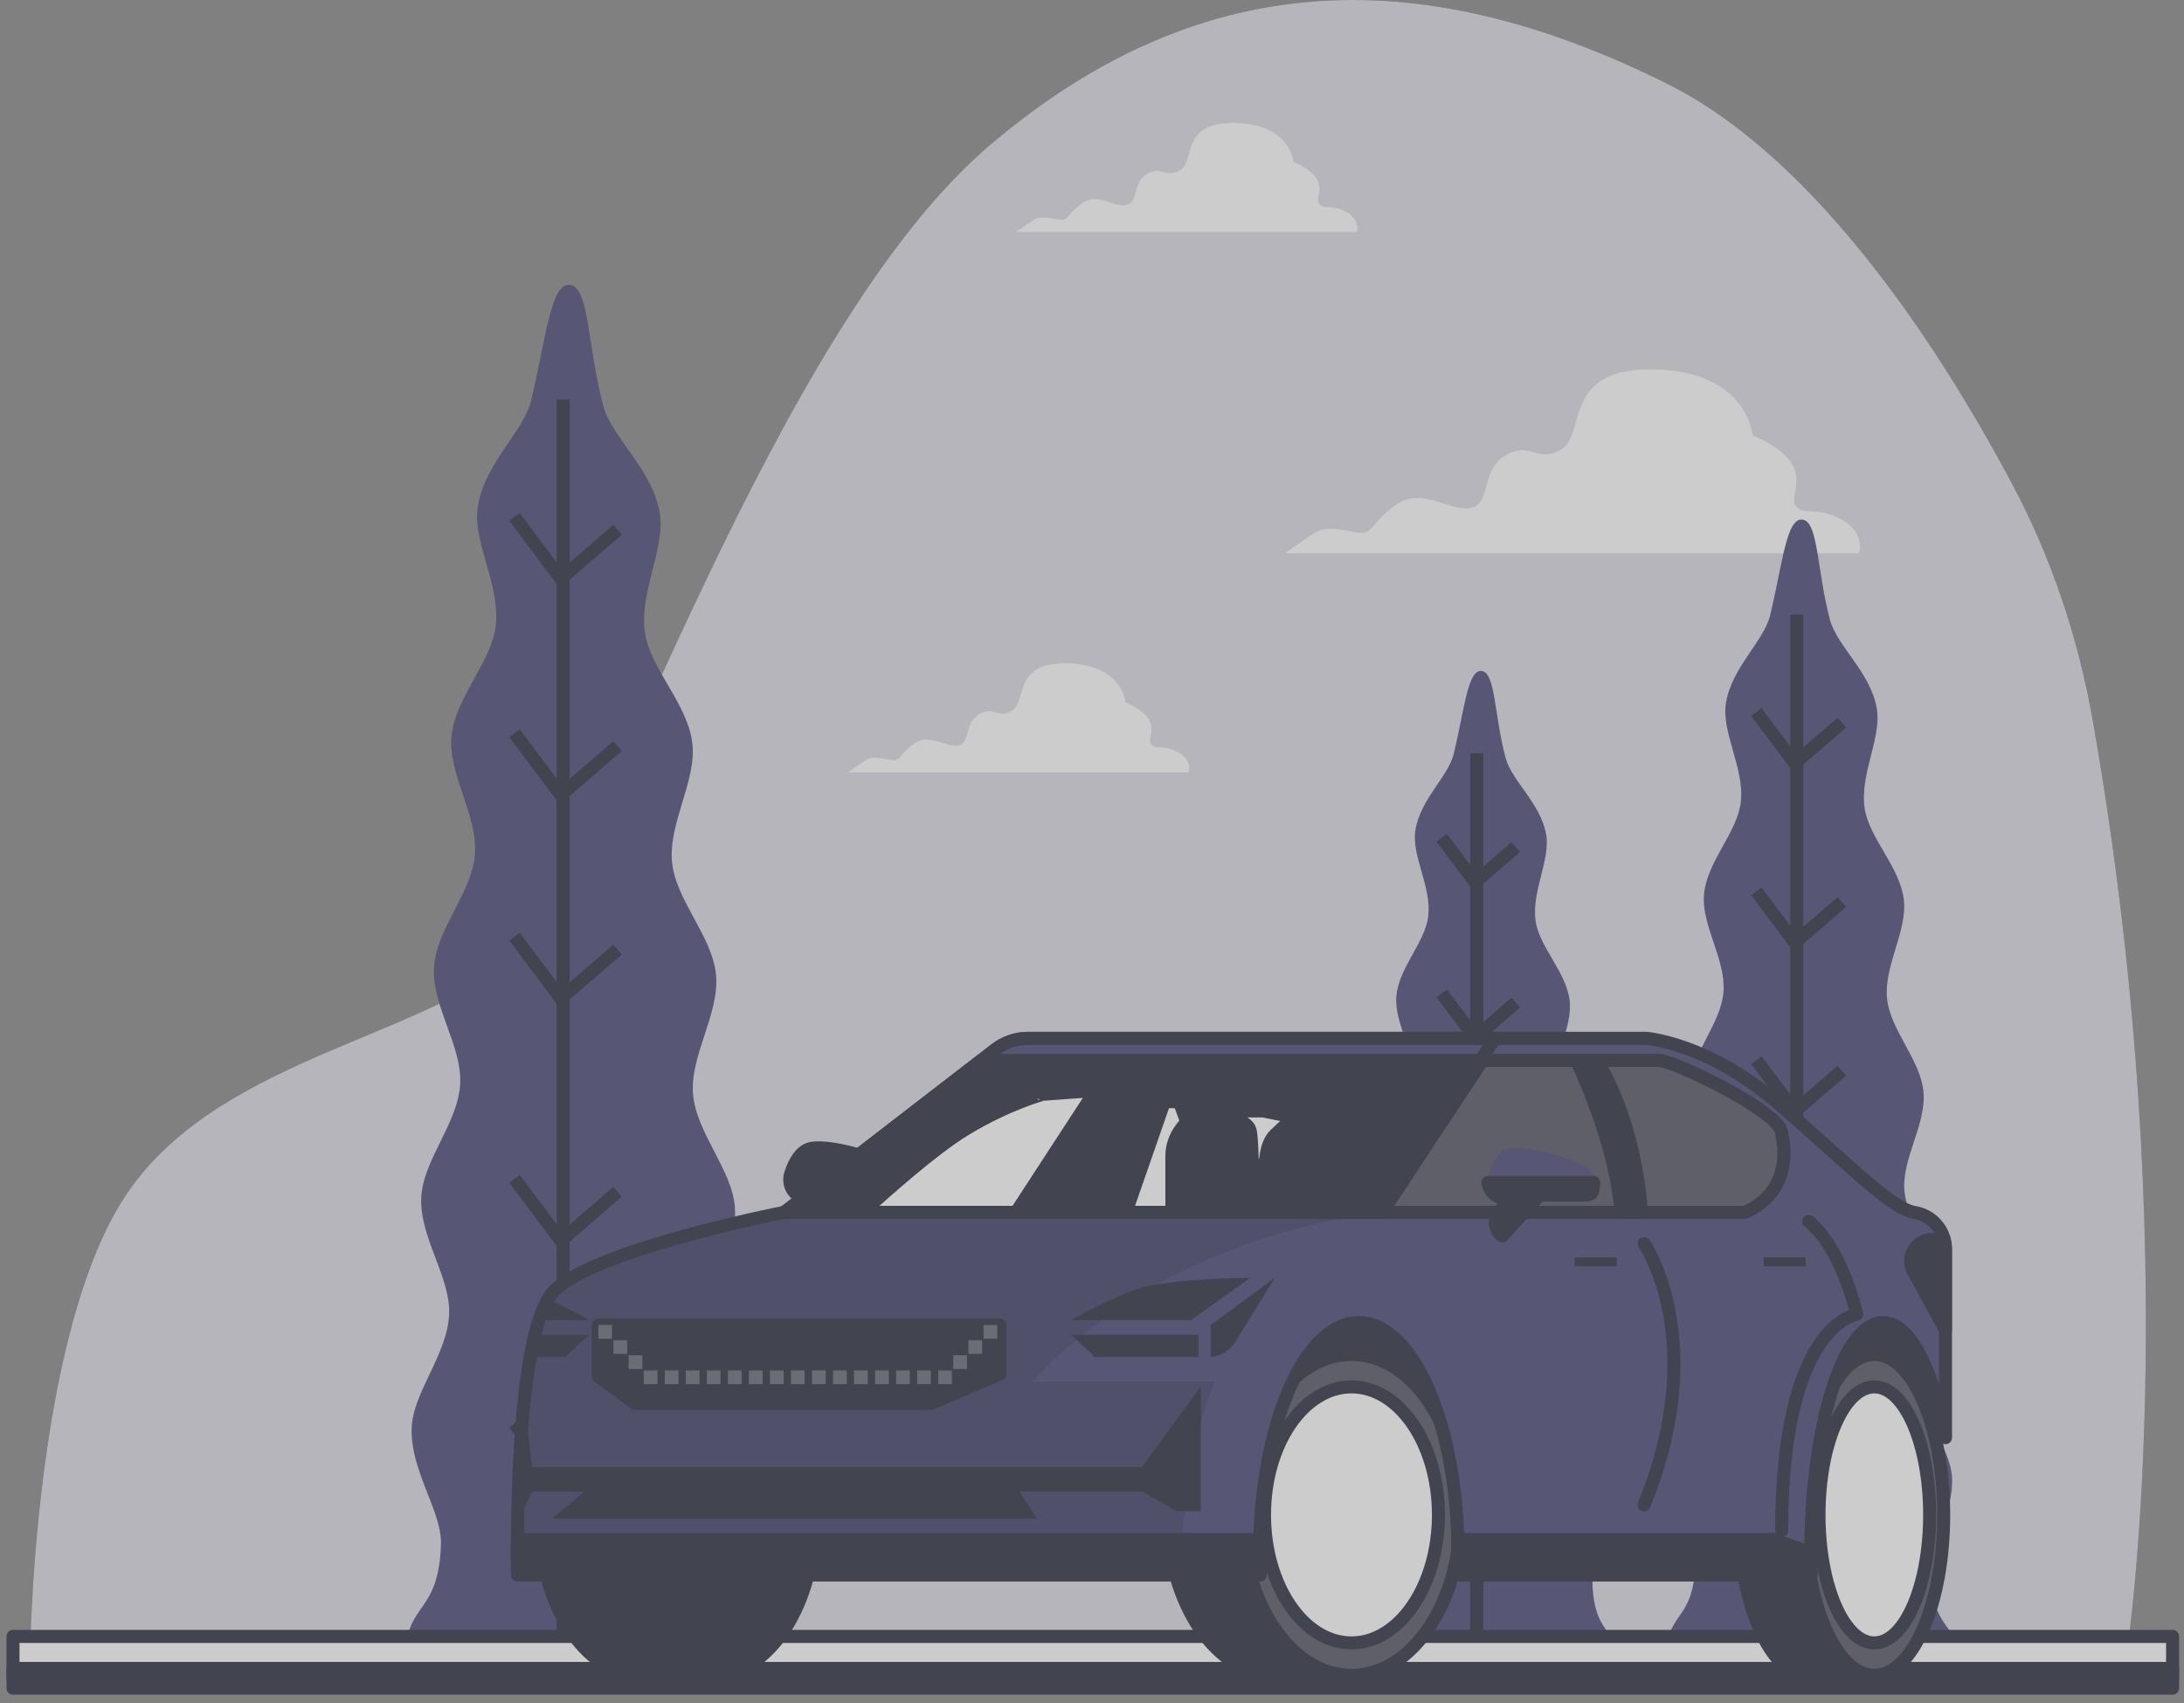 <svg width="168" height="131" viewBox="0 0 168 131" fill="none" xmlns="http://www.w3.org/2000/svg">
<rect x="0" y="0" width="168" height="131" fill="#808080" stroke="none"/>
<g opacity="0.6">
<path d="M160.98 55.403C159.851 48.995 157.784 42.862 154.787 37.229C149.524 27.337 139.989 12.28 128.223 6.428C110.045 -2.616 92.857 -3.047 76.138 11.165C59.42 25.377 46.487 65.86 40.302 72.751C34.114 79.641 17.21 80.933 9.828 91.7C2.447 102.466 2.3 127.876 2.3 127.876H163.503C163.499 127.876 168.361 97.38 160.98 55.403Z" fill="#3C3B6E"/>
<path opacity="0.8" d="M160.98 55.403C159.851 48.995 157.784 42.862 154.787 37.229C149.524 27.337 139.989 12.28 128.223 6.428C110.045 -2.616 92.857 -3.047 76.138 11.165C59.42 25.377 46.487 65.86 40.302 72.751C34.114 79.641 17.21 80.933 9.828 91.7C2.447 102.466 2.3 127.876 2.3 127.876H163.503C163.499 127.876 168.361 97.38 160.98 55.403Z" fill="white"/>
<path d="M141.613 39.938C139.692 38.891 138.818 39.761 138.12 38.891C137.423 38.017 140.041 35.748 134.804 33.478C134.804 33.478 134.455 28.59 127.298 28.413C120.14 28.237 122.061 33.301 120.14 34.524C118.219 35.748 117.694 33.827 115.773 35.05C113.852 36.273 114.727 38.715 113.155 39.064C111.583 39.412 109.49 37.492 107.569 38.715C105.648 39.938 105.648 40.984 104.774 40.984C103.9 40.984 102.155 40.287 101.109 40.984C100.062 41.682 98.839 42.556 98.839 42.556H143.013C143.013 42.556 143.534 40.984 141.613 39.938Z" fill="white"/>
<path opacity="0.5" d="M141.613 39.938C139.692 38.891 138.818 39.761 138.12 38.891C137.423 38.017 140.041 35.748 134.804 33.478C134.804 33.478 134.455 28.59 127.298 28.413C120.14 28.237 122.061 33.301 120.14 34.524C118.219 35.748 117.694 33.827 115.773 35.05C113.852 36.273 114.727 38.715 113.155 39.064C111.583 39.412 109.49 37.492 107.569 38.715C105.648 39.938 105.648 40.984 104.774 40.984C103.9 40.984 102.155 40.287 101.109 40.984C100.062 41.682 98.839 42.556 98.839 42.556H143.013C143.013 42.556 143.534 40.984 141.613 39.938Z" fill="white"/>
<path d="M103.533 16.29C102.396 15.67 101.88 16.187 101.462 15.67C101.048 15.153 102.599 13.805 99.494 12.461C99.494 12.461 99.287 9.563 95.045 9.46C90.803 9.356 91.94 12.358 90.803 13.082C89.666 13.805 89.356 12.668 88.215 13.392C87.078 14.115 87.594 15.566 86.664 15.773C85.734 15.98 84.489 14.843 83.352 15.566C82.215 16.29 82.215 16.91 81.698 16.91C81.182 16.91 80.148 16.497 79.524 16.91C78.903 17.324 78.18 17.84 78.18 17.84H104.36C104.365 17.84 104.675 16.91 103.533 16.29Z" fill="white"/>
<path opacity="0.5" d="M103.533 16.29C102.396 15.67 101.88 16.187 101.462 15.67C101.048 15.153 102.599 13.805 99.494 12.461C99.494 12.461 99.287 9.563 95.045 9.46C90.803 9.356 91.94 12.358 90.803 13.082C89.666 13.805 89.356 12.668 88.215 13.392C87.078 14.115 87.594 15.566 86.664 15.773C85.734 15.98 84.489 14.843 83.352 15.566C82.215 16.29 82.215 16.91 81.698 16.91C81.182 16.91 80.148 16.497 79.524 16.91C78.903 17.324 78.18 17.84 78.18 17.84H104.36C104.365 17.84 104.675 16.91 103.533 16.29Z" fill="white"/>
<path d="M90.609 57.849C89.472 57.229 88.955 57.746 88.538 57.229C88.124 56.712 89.674 55.364 86.569 54.021C86.569 54.021 86.363 51.122 82.121 51.019C77.879 50.916 79.016 53.917 77.879 54.641C76.742 55.364 76.431 54.227 75.29 54.951C74.153 55.675 74.67 57.126 73.74 57.333C72.81 57.539 71.565 56.402 70.428 57.126C69.291 57.849 69.291 58.469 68.774 58.469C68.257 58.469 67.224 58.056 66.599 58.469C65.979 58.883 65.256 59.4 65.256 59.4H91.436C91.436 59.404 91.746 58.469 90.609 57.849Z" fill="white"/>
<path opacity="0.5" d="M90.609 57.849C89.472 57.229 88.955 57.746 88.538 57.229C88.124 56.712 89.674 55.364 86.569 54.021C86.569 54.021 86.363 51.122 82.121 51.019C77.879 50.916 79.016 53.917 77.879 54.641C76.742 55.364 76.431 54.227 75.29 54.951C74.153 55.675 74.67 57.126 73.74 57.333C72.81 57.539 71.565 56.402 70.428 57.126C69.291 57.849 69.291 58.469 68.774 58.469C68.257 58.469 67.224 58.056 66.599 58.469C65.979 58.883 65.256 59.4 65.256 59.4H91.436C91.436 59.404 91.746 58.469 90.609 57.849Z" fill="white"/>
<path d="M128.684 127.557H150.881C150.455 124.844 148.71 125.318 148.478 121.115C148.361 118.996 150.321 116.373 150.153 113.591C150.015 111.3 147.754 108.948 147.578 106.326C147.418 103.957 149.348 101.334 149.163 98.78C148.986 96.368 146.695 94.056 146.492 91.549C146.294 89.103 148.185 86.45 147.961 83.978C147.737 81.506 145.407 79.237 145.157 76.799C144.903 74.293 146.729 71.597 146.449 69.198C146.152 66.652 143.753 64.456 143.426 62.109C143.064 59.499 144.765 56.708 144.365 54.456C143.878 51.695 141.307 49.697 140.765 47.66C139.757 43.866 139.882 40.205 138.693 39.968C137.423 39.714 137.134 43.302 136.169 47.307C135.687 49.318 133.172 51.359 132.758 54.124C132.422 56.364 134.201 59.081 133.908 61.682C133.646 64.012 131.307 66.248 131.079 68.78C130.863 71.162 132.763 73.784 132.578 76.273C132.397 78.694 130.123 80.998 129.968 83.457C129.813 85.908 131.768 88.487 131.634 90.916C131.497 93.401 129.266 95.753 129.154 98.143C129.033 100.671 131.031 103.225 130.932 105.572C130.825 108.173 128.624 110.555 128.546 112.829C128.447 115.589 130.476 118.139 130.411 120.236C130.273 124.797 128.189 123.854 128.112 127.523L128.684 127.557Z" fill="#3C3B6E"/>
<path d="M138.211 47.272V126.532" stroke="#191C2F" stroke-miterlimit="10"/>
<path d="M141.677 55.58L138.064 58.702L135.105 54.757" stroke="#191C2F" stroke-miterlimit="10"/>
<path d="M141.677 69.378L138.064 72.496L135.105 68.556" stroke="#191C2F" stroke-miterlimit="10"/>
<path d="M141.677 82.35L138.064 85.472L135.105 81.531" stroke="#191C2F" stroke-miterlimit="10"/>
<path d="M141.677 97.79L138.064 100.912L135.105 96.971" stroke="#191C2F" stroke-miterlimit="10"/>
<path d="M141.677 113.392L138.064 116.515L135.105 112.574" stroke="#191C2F" stroke-miterlimit="10"/>
<path d="M105.333 127.557H124.58C124.21 125.201 122.698 125.615 122.5 121.971C122.401 120.132 124.098 117.863 123.951 115.447C123.831 113.457 121.871 111.42 121.716 109.146C121.578 107.092 123.253 104.818 123.09 102.604C122.935 100.511 120.949 98.508 120.773 96.334C120.601 94.215 122.241 91.911 122.048 89.77C121.854 87.626 119.834 85.657 119.619 83.543C119.399 81.372 120.984 79.034 120.743 76.954C120.484 74.749 118.404 72.841 118.12 70.808C117.806 68.543 119.278 66.127 118.934 64.171C118.512 61.777 116.281 60.046 115.812 58.28C114.937 54.99 115.045 51.816 114.016 51.609C112.913 51.389 112.663 54.499 111.828 57.974C111.41 59.718 109.231 61.488 108.869 63.887C108.581 65.825 110.118 68.185 109.868 70.442C109.644 72.462 107.612 74.4 107.414 76.596C107.228 78.659 108.874 80.937 108.714 83.095C108.555 85.192 106.587 87.195 106.453 89.322C106.315 91.45 108.016 93.685 107.9 95.791C107.78 97.949 105.846 99.981 105.747 102.057C105.644 104.249 107.375 106.463 107.289 108.5C107.194 110.757 105.29 112.824 105.217 114.792C105.131 117.187 106.888 119.396 106.836 121.218C106.72 125.175 104.907 124.353 104.842 127.535L105.333 127.557Z" fill="#3C3B6E"/>
<path d="M113.593 57.935V126.67" stroke="#191C2F" stroke-miterlimit="10"/>
<path d="M116.6 65.141L113.469 67.849L110.902 64.43" stroke="#191C2F" stroke-miterlimit="10"/>
<path d="M116.6 77.105L113.469 79.814L110.902 76.394" stroke="#191C2F" stroke-miterlimit="10"/>
<path d="M116.6 88.358L113.469 91.062L110.902 87.647" stroke="#191C2F" stroke-miterlimit="10"/>
<path d="M116.6 101.747L113.469 104.452L110.902 101.032" stroke="#191C2F" stroke-miterlimit="10"/>
<path d="M116.6 115.274L113.469 117.983L110.902 114.564" stroke="#191C2F" stroke-miterlimit="10"/>
<path d="M31.831 127.557H58.602C58.089 124.284 55.983 124.857 55.708 119.784C55.566 117.23 57.93 114.064 57.728 110.71C57.56 107.945 54.834 105.111 54.623 101.945C54.433 99.09 56.759 95.925 56.53 92.845C56.315 89.938 53.554 87.148 53.309 84.124C53.072 81.174 55.35 77.975 55.079 74.994C54.812 72.01 51.995 69.271 51.698 66.334C51.392 63.31 53.597 60.059 53.257 57.169C52.9 54.098 50.001 51.45 49.609 48.62C49.17 45.472 51.224 42.108 50.742 39.391C50.152 36.062 47.056 33.65 46.401 31.195C45.187 26.617 45.337 22.203 43.903 21.919C42.37 21.613 42.021 25.937 40.863 30.773C40.281 33.202 37.249 35.661 36.75 38.995C36.345 41.695 38.49 44.977 38.136 48.112C37.822 50.92 35.001 53.62 34.726 56.674C34.467 59.546 36.758 62.712 36.534 65.713C36.315 68.629 33.576 71.415 33.386 74.378C33.197 77.337 35.561 80.447 35.398 83.375C35.234 86.373 32.542 89.206 32.404 92.092C32.258 95.145 34.665 98.225 34.549 101.054C34.42 104.189 31.767 107.066 31.668 109.809C31.552 113.138 33.993 116.213 33.92 118.746C33.757 124.25 31.237 123.108 31.147 127.536L31.831 127.557Z" fill="#3C3B6E"/>
<path d="M43.321 30.717V126.321" stroke="#191C2F" stroke-miterlimit="10"/>
<path d="M47.503 40.743L43.145 44.507L39.579 39.753" stroke="#191C2F" stroke-miterlimit="10"/>
<path d="M47.503 57.38L43.145 61.144L39.579 56.389" stroke="#191C2F" stroke-miterlimit="10"/>
<path d="M47.503 73.03L43.145 76.794L39.579 72.04" stroke="#191C2F" stroke-miterlimit="10"/>
<path d="M47.503 91.652L43.145 95.416L39.579 90.662" stroke="#191C2F" stroke-miterlimit="10"/>
<path d="M47.503 110.473L43.145 114.237L39.579 109.482" stroke="#191C2F" stroke-miterlimit="10"/>
<path d="M167.121 125.852H1V129.077H167.121V125.852Z" fill="white" stroke="#191C2F" stroke-miterlimit="10" stroke-linecap="round" stroke-linejoin="round"/>
<path d="M167.121 128.315H1V129.831H167.121V128.315Z" fill="#191C2F" stroke="#191C2F" stroke-miterlimit="10" stroke-linecap="round" stroke-linejoin="round"/>
<path d="M62.443 92.191H62.211C61.216 92.191 60.514 91.218 60.82 90.27C61.112 89.366 61.608 88.457 62.443 88.315C64.166 88.026 68.903 89.465 68.903 90.468C68.903 91.472 68.903 91.902 68.33 91.902C67.758 91.902 64.743 91.902 64.743 91.902L61.87 95.059L61.81 95.007C61.168 94.482 61.186 93.526 61.806 92.979C62.038 92.777 62.262 92.514 62.443 92.191Z" fill="#191C2F" stroke="#191C2F" stroke-miterlimit="10" stroke-linecap="round" stroke-linejoin="round"/>
<path d="M94.886 118.892H142.548C142.548 118.892 149.438 114.297 148.004 102.238C146.57 90.18 138.818 98.22 135.945 106.256H114.701C114.701 106.256 110.105 97.07 102.642 98.216C95.174 99.37 94.886 118.892 94.886 118.892Z" fill="#191C2F" stroke="#191C2F" stroke-miterlimit="10" stroke-linecap="round" stroke-linejoin="round"/>
<path d="M106.595 116.507C106.595 112.967 105.579 109.775 103.959 107.527V104.168H98.214C93.585 104.168 89.829 109.693 89.829 116.507C89.829 123.324 93.585 128.845 98.214 128.845H103.959V125.486C105.583 123.234 106.595 120.047 106.595 116.507Z" fill="#191C2F" stroke="#191C2F" stroke-miterlimit="10" stroke-linecap="round" stroke-linejoin="round"/>
<path d="M103.959 128.845C108.59 128.845 112.344 123.321 112.344 116.507C112.344 109.692 108.59 104.168 103.959 104.168C99.328 104.168 95.574 109.692 95.574 116.507C95.574 123.321 99.328 128.845 103.959 128.845Z" fill="#191C2F"/>
<path opacity="0.2" d="M103.959 128.845C108.59 128.845 112.344 123.321 112.344 116.507C112.344 109.692 108.59 104.168 103.959 104.168C99.328 104.168 95.574 109.692 95.574 116.507C95.574 123.321 99.328 128.845 103.959 128.845Z" fill="white"/>
<path d="M103.959 128.845C108.59 128.845 112.344 123.321 112.344 116.507C112.344 109.692 108.59 104.168 103.959 104.168C99.328 104.168 95.574 109.692 95.574 116.507C95.574 123.321 99.328 128.845 103.959 128.845Z" stroke="#191C2F" stroke-miterlimit="10" stroke-linecap="round" stroke-linejoin="round"/>
<path d="M54.803 104.163H49.372C44.997 104.163 41.448 109.689 41.448 116.502C41.448 123.319 44.997 128.84 49.372 128.84H54.803C59.178 128.84 62.727 123.315 62.727 116.502C62.727 109.689 59.178 104.163 54.803 104.163Z" fill="#191C2F" stroke="#191C2F" stroke-miterlimit="10" stroke-linecap="round" stroke-linejoin="round"/>
<path d="M103.96 126.351C107.654 126.351 110.648 121.943 110.648 116.506C110.648 111.069 107.654 106.661 103.96 106.661C100.266 106.661 97.271 111.069 97.271 116.506C97.271 121.943 100.266 126.351 103.96 126.351Z" fill="white" stroke="#191C2F" stroke-miterlimit="10" stroke-linecap="round" stroke-linejoin="round"/>
<path d="M145.859 116.507C145.859 112.967 145.213 109.775 144.18 107.527V104.168H139.106C136.161 104.168 133.771 109.693 133.771 116.507C133.771 123.324 136.161 128.845 139.106 128.845H144.18V125.486C145.213 123.234 145.859 120.047 145.859 116.507Z" fill="#191C2F" stroke="#191C2F" stroke-miterlimit="10" stroke-linecap="round" stroke-linejoin="round"/>
<path d="M144.179 128.845C147.126 128.845 149.515 123.321 149.515 116.507C149.515 109.692 147.126 104.168 144.179 104.168C141.232 104.168 138.843 109.692 138.843 116.507C138.843 123.321 141.232 128.845 144.179 128.845Z" fill="#191C2F"/>
<path opacity="0.2" d="M144.179 128.845C147.126 128.845 149.515 123.321 149.515 116.507C149.515 109.692 147.126 104.168 144.179 104.168C141.232 104.168 138.843 109.692 138.843 116.507C138.843 123.321 141.232 128.845 144.179 128.845Z" fill="white"/>
<path d="M144.179 128.845C147.126 128.845 149.515 123.321 149.515 116.507C149.515 109.692 147.126 104.168 144.179 104.168C141.232 104.168 138.843 109.692 138.843 116.507C138.843 123.321 141.232 128.845 144.179 128.845Z" stroke="#191C2F" stroke-miterlimit="10" stroke-linecap="round" stroke-linejoin="round"/>
<path d="M144.179 126.351C146.529 126.351 148.434 121.943 148.434 116.506C148.434 111.069 146.529 106.661 144.179 106.661C141.829 106.661 139.924 111.069 139.924 116.506C139.924 121.943 141.829 126.351 144.179 126.351Z" fill="white" stroke="#191C2F" stroke-miterlimit="10" stroke-linecap="round" stroke-linejoin="round"/>
<path d="M96.893 119.517C96.893 109.684 100.308 101.713 104.524 101.713C108.736 101.713 112.156 109.684 112.156 119.517C112.156 120.055 112.143 120.589 112.125 121.119H139.309C139.296 120.589 139.288 120.059 139.288 119.517C139.288 109.684 141.777 101.713 144.848 101.713C146.898 101.713 148.689 105.274 149.654 110.567V96.045C149.654 94.68 148.681 93.509 147.337 93.259C147.294 93.25 147.251 93.242 147.203 93.233C145.321 92.854 141.928 89.275 136.652 84.753C131.376 80.231 126.665 79.856 126.665 79.856H114.985H79.067C78.167 79.856 77.293 80.154 76.582 80.705L60.346 93.233C60.346 93.233 45.842 96.058 42.637 99.262C39.433 102.466 39.812 121.119 39.812 121.119H96.931C96.906 120.593 96.893 120.059 96.893 119.517Z" fill="#3C3B6E"/>
<path opacity="0.3" d="M106.315 93.238L108.834 79.862H79.062C78.162 79.862 77.288 80.159 76.578 80.71L60.341 93.238C60.341 93.238 45.837 96.063 42.632 99.267C39.428 102.472 39.807 121.124 39.807 121.124H90.772C91.138 111.055 93.447 106.261 93.447 106.261H79.377C90.29 94.487 106.315 93.238 106.315 93.238Z" fill="#191C2F"/>
<path d="M96.893 119.517C96.893 109.684 100.308 101.713 104.524 101.713C108.736 101.713 112.156 109.684 112.156 119.517C112.156 120.055 112.143 120.589 112.125 121.119H139.309C139.296 120.589 139.288 120.059 139.288 119.517C139.288 109.684 141.777 101.713 144.848 101.713C146.898 101.713 148.689 105.274 149.654 110.567V96.045C149.654 94.68 148.681 93.509 147.337 93.259C147.294 93.25 147.251 93.242 147.203 93.233C145.321 92.854 141.928 89.275 136.652 84.753C131.376 80.231 126.665 79.856 126.665 79.856H114.985H79.067C78.167 79.856 77.293 80.154 76.582 80.705L60.346 93.233C60.346 93.233 45.842 96.058 42.637 99.262C39.433 102.466 39.812 121.119 39.812 121.119H96.931C96.906 120.593 96.893 120.059 96.893 119.517Z" stroke="#191C2F" stroke-miterlimit="10" stroke-linecap="round" stroke-linejoin="round"/>
<path d="M114.98 79.861H79.063C78.162 79.861 77.288 80.158 76.578 80.709L60.342 93.237H106.311L114.98 79.861Z" fill="#3C3B6E" stroke="#191C2F" stroke-miterlimit="10" stroke-linecap="round" stroke-linejoin="round"/>
<path d="M96.169 98.277C93.585 98.307 89.058 98.479 87.099 99.267C84.274 100.396 82.387 101.528 82.387 101.528H91.621L96.169 98.277Z" fill="#191C2F"/>
<path d="M92.185 104.353V102.656H82.387L84.161 104.292C84.131 104.31 84.105 104.331 84.084 104.348H92.185V104.353Z" fill="#191C2F"/>
<path d="M93.123 101.902V104.366C93.735 104.292 94.506 104.025 95.005 103.22C95.948 101.713 98.067 98.272 98.067 98.272L93.123 101.902Z" fill="#191C2F"/>
<path d="M43.546 104.293L45.32 102.656H41.138C41.009 103.186 40.889 103.754 40.781 104.353H43.623C43.602 104.331 43.576 104.314 43.546 104.293Z" fill="#191C2F"/>
<path d="M42.146 99.917C41.888 100.352 41.66 100.895 41.457 101.528H45.32C45.32 101.528 44.097 100.791 42.146 99.917Z" fill="#191C2F"/>
<path d="M106.315 93.237H134.197C134.197 93.237 138.155 91.919 137.022 87.018C136.639 85.356 128.732 81.553 127.603 81.553C126.475 81.553 114.037 81.553 114.037 81.553L106.315 93.237Z" fill="#191C2F"/>
<path opacity="0.2" d="M106.315 93.237H134.197C134.197 93.237 138.155 91.919 137.022 87.018C136.639 85.356 128.732 81.553 127.603 81.553C126.475 81.553 114.037 81.553 114.037 81.553L106.315 93.237Z" fill="white" stroke="#191C2F" stroke-miterlimit="10" stroke-linecap="round" stroke-linejoin="round"/>
<path d="M106.315 93.237H134.197C134.197 93.237 138.155 91.919 137.022 87.018C136.639 85.356 128.732 81.553 127.603 81.553C126.475 81.553 114.037 81.553 114.037 81.553L106.315 93.237Z" stroke="#191C2F" stroke-miterlimit="10" stroke-linecap="round" stroke-linejoin="round"/>
<path d="M75.479 81.558L60.342 93.237H106.315L113.882 81.558H75.479Z" fill="#191C2F" stroke="#191C2F" stroke-miterlimit="10" stroke-linecap="round" stroke-linejoin="round"/>
<path d="M46.026 101.902V105.86L48.851 107.932H71.646L76.922 105.671V101.902H46.026Z" fill="#191C2F" stroke="#191C2F" stroke-miterlimit="10" stroke-linecap="round" stroke-linejoin="round"/>
<path opacity="0.3" d="M47.081 101.903H46.026V102.958H47.081V101.903Z" fill="white"/>
<path opacity="0.3" d="M48.244 103.069H47.189V104.124H48.244V103.069Z" fill="white"/>
<path opacity="0.3" d="M49.411 104.232H48.356V105.287H49.411V104.232Z" fill="white"/>
<path opacity="0.3" d="M50.574 105.399H49.518V106.454H50.574V105.399Z" fill="white"/>
<path opacity="0.3" d="M76.715 101.902H75.66V102.957H76.715V101.902Z" fill="white"/>
<path opacity="0.3" d="M75.548 103.069H74.493V104.124H75.548V103.069Z" fill="white"/>
<path opacity="0.3" d="M74.385 104.232H73.33V105.287H74.385V104.232Z" fill="white"/>
<path opacity="0.3" d="M73.223 105.399H72.168V106.454H73.223V105.399Z" fill="white"/>
<path opacity="0.3" d="M52.193 105.399H51.138V106.454H52.193V105.399Z" fill="white"/>
<path opacity="0.3" d="M53.808 105.399H52.753V106.454H53.808V105.399Z" fill="white"/>
<path opacity="0.3" d="M55.427 105.399H54.372V106.454H55.427V105.399Z" fill="white"/>
<path opacity="0.3" d="M57.047 105.399H55.992V106.454H57.047V105.399Z" fill="white"/>
<path opacity="0.3" d="M58.662 105.399H57.607V106.454H58.662V105.399Z" fill="white"/>
<path opacity="0.3" d="M60.281 105.399H59.226V106.454H60.281V105.399Z" fill="white"/>
<path opacity="0.3" d="M61.896 105.399H60.841V106.454H61.896V105.399Z" fill="white"/>
<path opacity="0.3" d="M63.515 105.399H62.46V106.454H63.515V105.399Z" fill="white"/>
<path opacity="0.3" d="M65.135 105.399H64.08V106.454H65.135V105.399Z" fill="white"/>
<path opacity="0.3" d="M66.749 105.399H65.694V106.454H66.749V105.399Z" fill="white"/>
<path opacity="0.3" d="M68.369 105.399H67.314V106.454H68.369V105.399Z" fill="white"/>
<path opacity="0.3" d="M69.984 105.399H68.929V106.454H69.984V105.399Z" fill="white"/>
<path opacity="0.3" d="M71.603 105.399H70.548V106.454H71.603V105.399Z" fill="white"/>
<path d="M87.848 112.829H40.94L40.311 107.803C40.022 110.563 39.893 113.509 39.837 115.925L40.001 116.597L40.944 114.715H44.966L42.451 116.786H79.755L78.425 114.715H87.856L90.492 116.222H92.374V106.614L87.848 112.829Z" fill="#191C2F"/>
<path d="M116.13 92.191H115.897C114.898 92.191 114.201 91.218 114.506 90.27C114.799 89.366 115.295 88.457 116.13 88.315C117.853 88.026 122.59 89.465 122.59 90.468C122.59 91.472 122.59 91.902 122.017 91.902C121.444 91.902 118.43 91.902 118.43 91.902L115.557 95.059L115.497 95.007C114.855 94.482 114.872 93.526 115.493 92.979C115.725 92.777 115.953 92.514 116.13 92.191Z" fill="#3C3B6E"/>
<path d="M124.692 93.237H126.264C126.096 90.929 125.437 85.834 122.848 81.558C122.336 81.558 121.806 81.558 121.272 81.558C122.185 83.526 124.338 88.603 124.692 93.237Z" fill="#191C2F" stroke="#191C2F" stroke-miterlimit="10" stroke-linecap="round" stroke-linejoin="round"/>
<path d="M90.721 84.727L91.294 86.308C91.294 86.308 90.144 87.311 90.144 88.892C90.144 90.037 90.144 92.156 90.144 93.237H86.608L89.567 84.727H90.721ZM74.213 86.881C71.789 88.358 68.128 91.614 66.354 93.237H78.158L84.265 83.866L80.247 84.154C80.243 84.15 77.517 84.869 74.213 86.881ZM98.619 85.731L97.185 85.442H95.174L94.601 86.015C94.601 86.015 96.035 86.157 96.182 87.019C96.324 87.88 96.324 89.603 96.324 89.603H97.327C97.327 89.603 97.327 88.022 98.046 87.307C98.766 86.588 99.338 86.157 99.338 86.157L98.619 85.731Z" fill="white" stroke="#191C2F" stroke-miterlimit="10" stroke-linecap="round" stroke-linejoin="round"/>
<path d="M115.497 95.012L115.557 95.063L118.43 91.906C118.43 91.906 121.445 91.906 122.017 91.906C122.491 91.906 122.573 91.605 122.586 90.938H114.455C114.554 91.627 115.14 92.195 115.898 92.195H116.13C115.949 92.518 115.725 92.776 115.493 92.987C114.873 93.53 114.855 94.49 115.497 95.012Z" fill="#191C2F" stroke="#191C2F" stroke-miterlimit="10" stroke-linecap="round" stroke-linejoin="round"/>
<path d="M124.356 96.704H121.126V97.397H124.356V96.704Z" fill="#191C2F"/>
<path d="M138.899 96.704H135.669V97.397H138.899V96.704Z" fill="#191C2F"/>
<path d="M139.127 93.935C139.127 93.935 141.466 95.52 142.823 101.088C142.823 101.088 137.052 101.782 137.052 117.708" stroke="#191C2F" stroke-miterlimit="10" stroke-linecap="round" stroke-linejoin="round"/>
<path d="M136.358 118.401H113.046H112.138C112.146 118.771 112.155 119.142 112.155 119.517C112.155 120.055 112.142 120.589 112.125 121.119H139.308C139.295 120.589 139.287 120.059 139.287 119.517C139.287 119.478 139.287 119.443 139.287 119.405L136.358 118.401Z" fill="#191C2F" stroke="#191C2F" stroke-miterlimit="10" stroke-linecap="round" stroke-linejoin="round"/>
<path d="M96.892 119.517C96.892 119.142 96.901 118.772 96.909 118.402H39.798C39.79 120.06 39.807 121.119 39.807 121.119H96.927C96.905 120.594 96.892 120.06 96.892 119.517Z" fill="#191C2F" stroke="#191C2F" stroke-miterlimit="10" stroke-linecap="round" stroke-linejoin="round"/>
<path d="M148.633 95.322C147.72 95.322 146.979 96.062 146.979 96.975C146.979 97.251 147.048 97.527 147.181 97.768L149.649 102.29V96.05C149.649 95.796 149.606 95.554 149.541 95.322H149.52H148.633Z" fill="#191C2F" stroke="#191C2F" stroke-miterlimit="10" stroke-linecap="round" stroke-linejoin="round"/>
<path d="M126.466 95.636C126.466 95.636 131.634 103.099 126.466 115.735" stroke="#191C2F" stroke-miterlimit="10" stroke-linecap="round" stroke-linejoin="round"/>
</g>
</svg>
